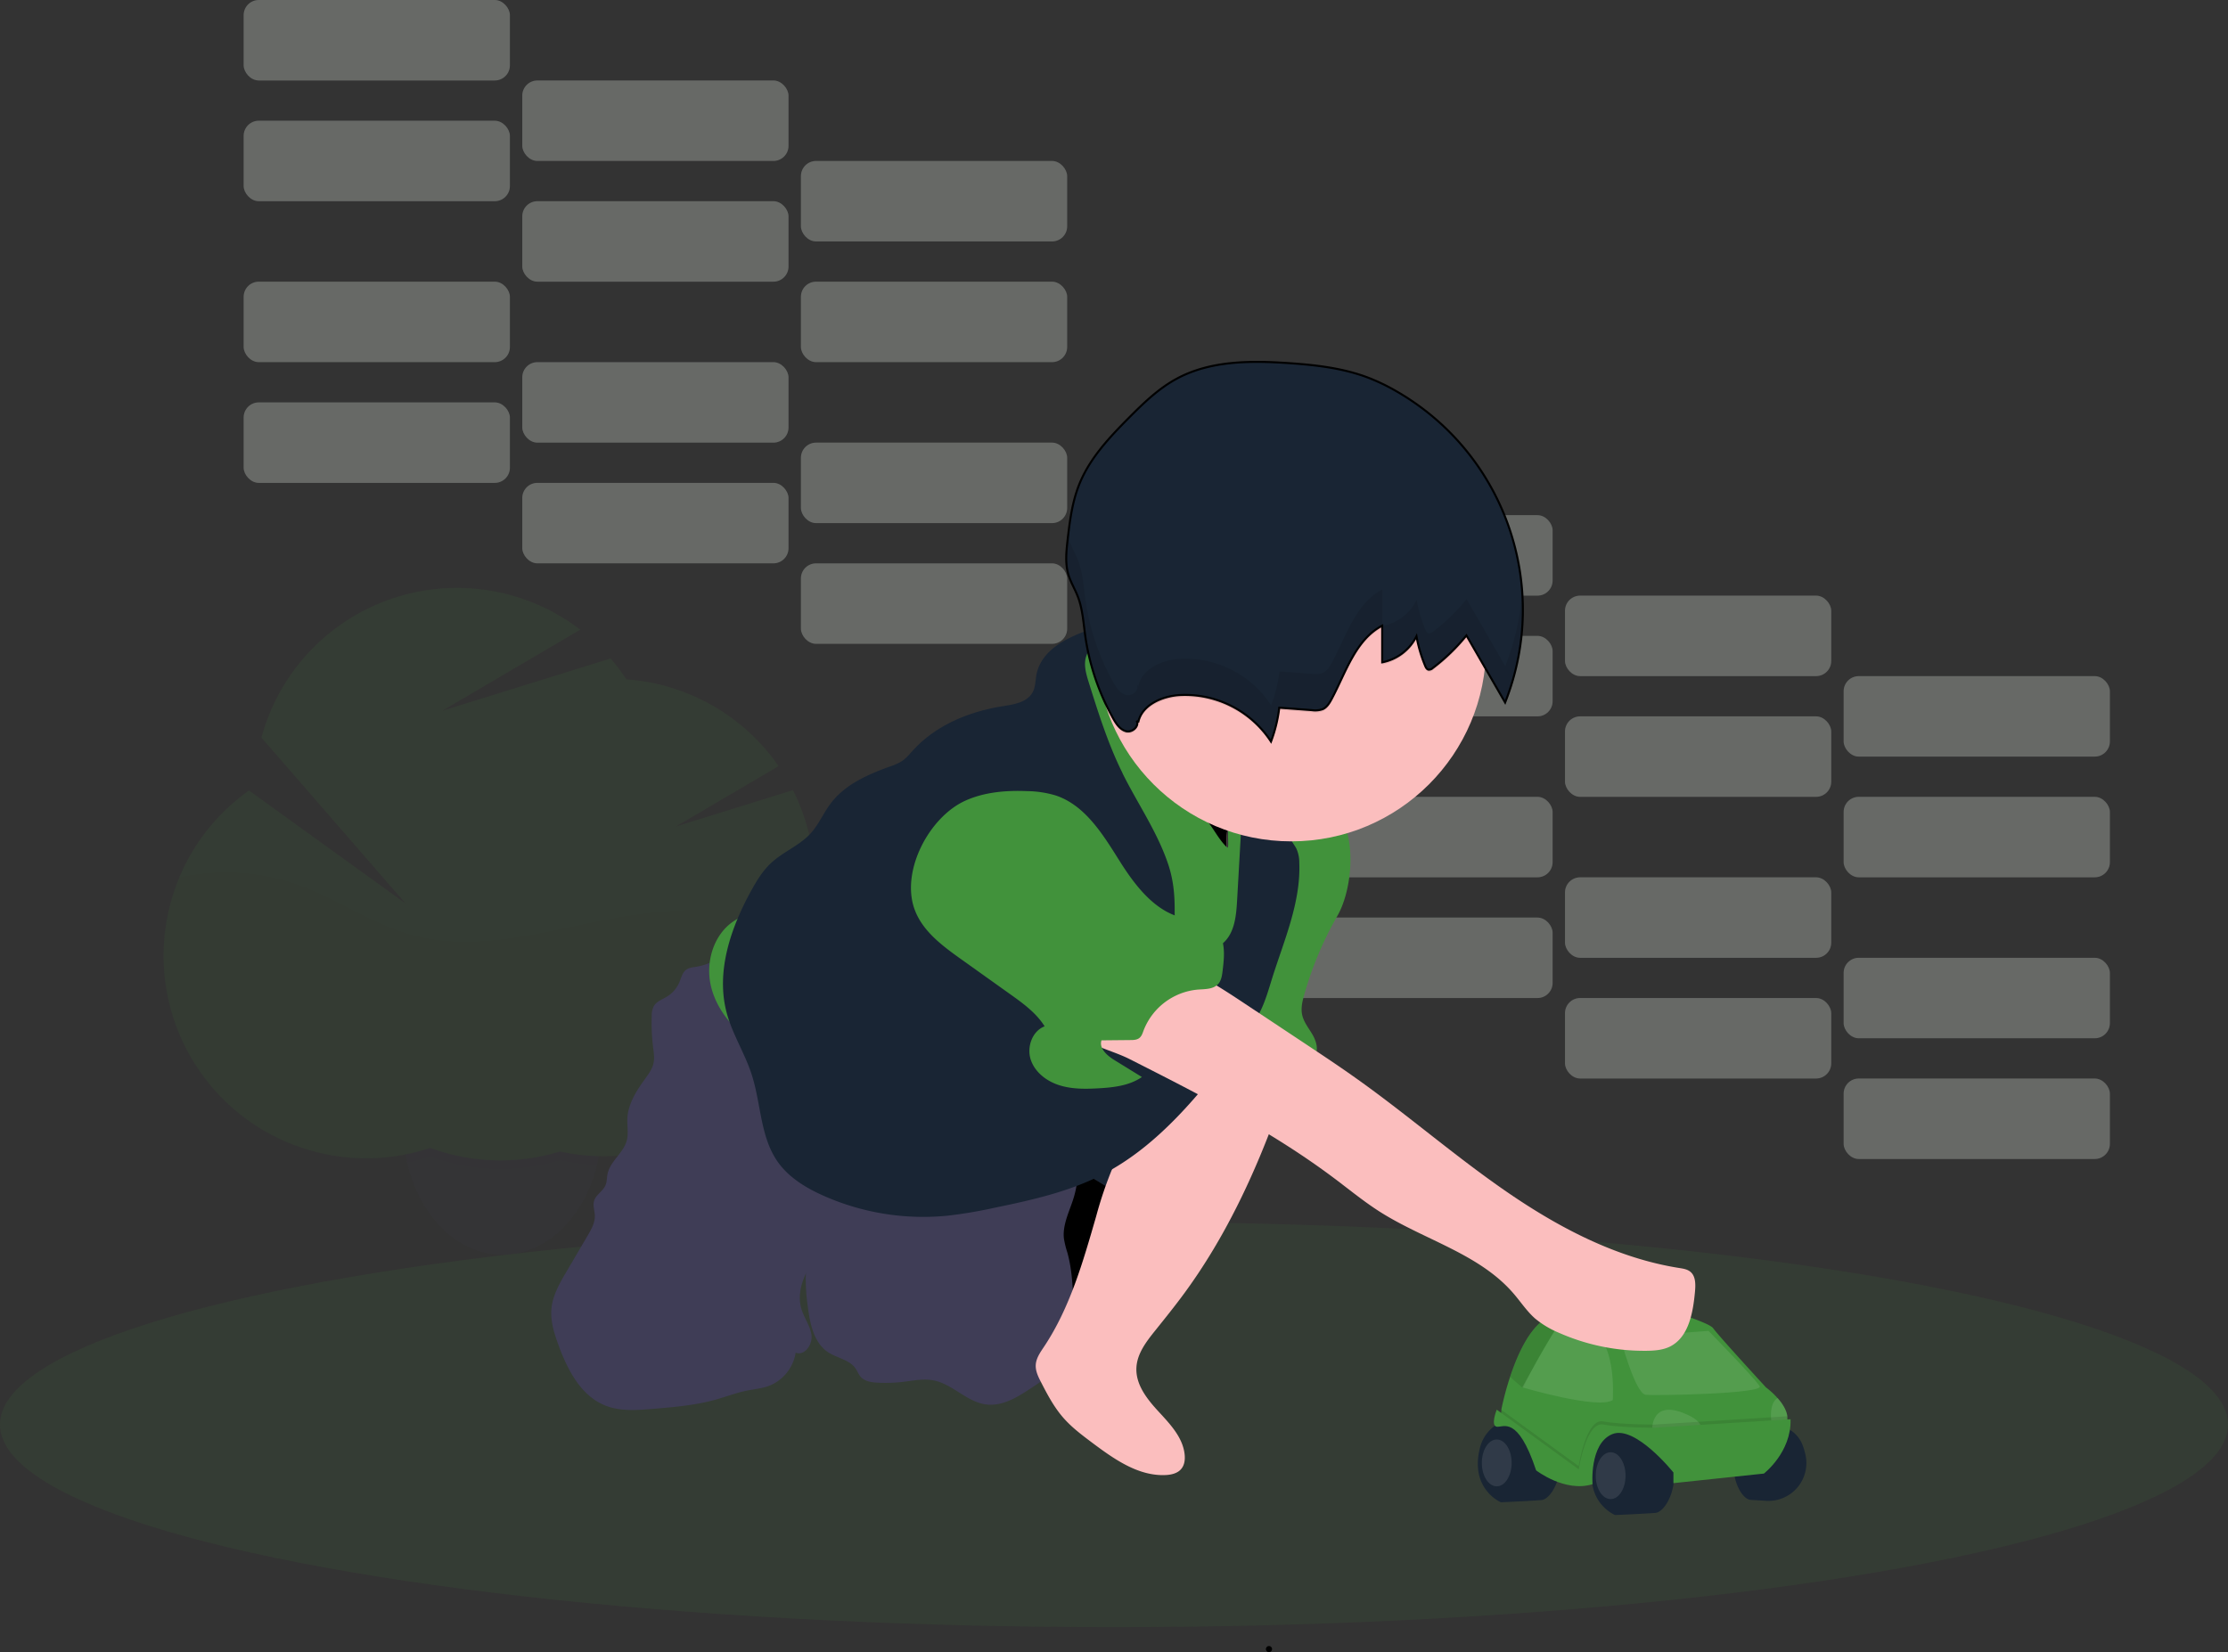 <svg xmlns="http://www.w3.org/2000/svg" xmlns:xlink="http://www.w3.org/1999/xlink" width="1094" height="811.38" xmlns:v="https://vecta.io/nano"><rect width="100%" height="100%" fill="#333333" stroke="none"/><style><![CDATA[.B{opacity:.1}.C{fill:#41923b}.D{fill:#192534}.E{fill:#fbbebe}.F{fill:#3f3d56}]]></style><g opacity=".3"><g fill="#f2f2f2"><rect x="631.64" y="450.62" width="130.73" height="39.52" rx="7.43"/><rect x="768.45" y="490.14" width="130.73" height="39.52" rx="7.43"/><rect x="905.27" y="529.67" width="130.73" height="39.52" rx="7.43"/><rect x="631.64" y="391.33" width="130.73" height="39.52" rx="7.43"/><rect x="768.45" y="430.86" width="130.73" height="39.52" rx="7.43"/><rect x="905.27" y="470.38" width="130.73" height="39.52" rx="7.43"/><rect x="631.64" y="312.29" width="130.73" height="39.52" rx="7.43"/><rect x="768.45" y="351.81" width="130.73" height="39.52" rx="7.43"/><rect x="905.27" y="391.33" width="130.73" height="39.52" rx="7.43"/><rect x="631.64" y="253" width="130.73" height="39.52" rx="7.43"/><rect x="768.45" y="292.52" width="130.73" height="39.52" rx="7.43"/><rect x="905.27" y="332.05" width="130.73" height="39.52" rx="7.43"/></g><g class="C"><rect x="631.64" y="450.62" width="130.73" height="39.52" rx="7.43" class="B"/><rect x="768.45" y="490.14" width="130.73" height="39.52" rx="7.43" class="B"/><rect x="905.27" y="529.67" width="130.73" height="39.52" rx="7.43" class="B"/><rect x="631.64" y="391.33" width="130.73" height="39.52" rx="7.43" class="B"/><rect x="768.45" y="430.86" width="130.73" height="39.52" rx="7.43" class="B"/><rect x="905.27" y="470.38" width="130.73" height="39.52" rx="7.43" class="B"/><rect x="631.64" y="312.29" width="130.73" height="39.52" rx="7.43" class="B"/><rect x="768.45" y="351.81" width="130.73" height="39.52" rx="7.43" class="B"/><rect x="905.27" y="391.33" width="130.73" height="39.52" rx="7.43" class="B"/><rect x="631.64" y="253" width="130.73" height="39.52" rx="7.43" class="B"/><rect x="768.45" y="292.52" width="130.73" height="39.52" rx="7.43" class="B"/><rect x="905.27" y="332.05" width="130.73" height="39.52" rx="7.43" class="B"/></g></g><g opacity=".3"><g fill="#f2f2f2"><rect x="119.64" y="197.62" width="130.73" height="39.52" rx="7.43"/><rect x="256.45" y="237.14" width="130.73" height="39.52" rx="7.43"/><rect x="393.27" y="276.67" width="130.73" height="39.52" rx="7.43"/><rect x="119.64" y="138.33" width="130.73" height="39.52" rx="7.43"/><rect x="256.45" y="177.86" width="130.73" height="39.52" rx="7.43"/><rect x="393.27" y="217.38" width="130.73" height="39.52" rx="7.43"/><rect x="119.64" y="59.29" width="130.73" height="39.52" rx="7.43"/><rect x="256.45" y="98.81" width="130.73" height="39.52" rx="7.43"/><rect x="393.27" y="138.33" width="130.73" height="39.52" rx="7.43"/><rect x="119.64" width="130.73" height="39.52" rx="7.43"/><rect x="256.45" y="39.52" width="130.73" height="39.52" rx="7.43"/><rect x="393.27" y="79.05" width="130.73" height="39.52" rx="7.43"/></g><g class="C"><rect x="119.64" y="197.62" width="130.73" height="39.52" rx="7.43" class="B"/><rect x="256.45" y="237.14" width="130.73" height="39.52" rx="7.43" class="B"/><rect x="393.27" y="276.67" width="130.73" height="39.52" rx="7.43" class="B"/><rect x="119.64" y="138.33" width="130.73" height="39.52" rx="7.43" class="B"/><rect x="256.45" y="177.86" width="130.73" height="39.52" rx="7.43" class="B"/><rect x="393.27" y="217.38" width="130.73" height="39.52" rx="7.43" class="B"/><rect x="119.64" y="59.29" width="130.73" height="39.52" rx="7.43" class="B"/><rect x="256.45" y="98.81" width="130.73" height="39.52" rx="7.43" class="B"/><rect x="393.27" y="138.33" width="130.73" height="39.52" rx="7.43" class="B"/><rect x="119.64" width="130.73" height="39.52" rx="7.43" class="B"/><rect x="256.45" y="39.52" width="130.73" height="39.52" rx="7.43" class="B"/><rect x="393.27" y="79.05" width="130.73" height="39.52" rx="7.43" class="B"/></g></g><g class="B"><path d="M295.6 552.2a80.56 80.56 0 0 1-1.74 16.87l-.7 3.07c-6.17 24.77-23.6 42.9-44.4 44-.7 0-1.4.06-2.1.06-22 0-40.58-19-46.7-45.08a52.43 52.43 0 0 1-.48-2.09 80.56 80.56 0 0 1-1.74-16.87c0-35.4 21.9-64 48.93-64s48.94 28.65 48.94 64.04z" class="F"/><path d="M295.6 552.2a80.56 80.56 0 0 1-1.74 16.87l-.7 3.07c-.74 0-1.46 0-2.2-.1a99.36 99.36 0 0 1-16-2.19 98.49 98.49 0 0 1-14.27 3.26 100.29 100.29 0 0 1-11.18 1l-3.78.07a102.12 102.12 0 0 1-13.4-.89 99 99 0 0 1-21-5.22 98.21 98.21 0 0 1-11.35 3 52.43 52.43 0 0 1-.48-2.09 80.56 80.56 0 0 1-1.74-16.87c0-35.4 21.9-64 48.93-64s48.9 28.7 48.9 64.08z" class="B"/><path d="M400 432.87a99.07 99.07 0 0 0-10.65-44.82l-57.55 17.9 50.5-29.7a99.37 99.37 0 0 0-74.72-42.59 99.69 99.69 0 0 0-7.75-10.27L217.1 349.1l67.8-39.86a99.47 99.47 0 0 0-156.52 53l70.8 81.5-76.92-55.52c-40.202 28.516-53.463 82.17-31.172 126.13s73.41 64.97 120.172 49.39a100 100 0 0 0 63.73 1.75 99.52 99.52 0 0 0 121-97.12 102.55 102.55 0 0 0-.22-6.58 99.47 99.47 0 0 0 4.22-28.94z" class="C"/><path d="M398.3 451.32a265 265 0 0 0-92.09-1.17c-34.55 5.72-69.87 18.3-103.67 9.1-19.83-5.4-37-17.88-56.35-24.8A106.81 106.81 0 0 0 88 430.94c-15.07 36.014-7.7 77.512 18.87 106.123s67.396 39.05 104.43 26.697a100 100 0 0 0 63.7 1.75 99.52 99.52 0 0 0 121-97.12 102.55 102.55 0 0 0-.22-6.58 98.49 98.49 0 0 0 2.51-10.49z" class="B"/><ellipse cx="547" cy="699.6" rx="547" ry="99.5" class="C"/></g><path d="M726.68 711.07a19 19 0 0 1 29.42-11l.78.57c16.73 12.54 6.8 35.54 0 36.06S737 737.78 737 737.78s-15.4-6.36-10.32-26.7z" class="D"/><path d="M877.62 695.44v4.18l-75.26 4.7h-13.6s-.2.2-.53.6l-2.56 3.12c-2.14 2.78-4.7 6.66-5.28 9.88-1 5.75-4.7 7.84-4.7 7.84l-13.6-3.65-13.1-15.68-1.9-1.84-5.44-5.2-4.65-4.45.23-2.5v-.38a141.85 141.85 0 0 1 4.26-15.88c0-.14.1-.3.14-.43 3.77-11.32 10.06-25.07 19.12-29.16.7-.3 1.4-.6 2.18-.88l.92-.32c17.38-5.82 50.22-3.5 50.22-3.5s25.08 7.32 27.18 10.46 25.87 29 25.87 29a39 39 0 0 1 5.74 5.31c2.23 2.47 4.3 5.58 4.76 8.8z" class="C"/><ellipse cx="734.93" cy="718.44" rx="7.32" ry="11.5" fill="#fff" class="B"/><path d="M765.25 650.5s-6 9.2-12.34 21a.41.41 0 0 0 0 .09c-1.7 3.14-3.4 6.45-5.05 9.84l-.07.16s-3.47-2.75-6.2-5.43c0-.14.1-.3.14-.43 3.77-11.32 10.06-25.07 19.12-29.16.7-.3 1.4-.6 2.18-.88z" class="B"/><path d="M747.48 681.33s37.1 11 44.42 6.27c0 0 2.62-33.45-14.63-35.54 0 0-9.93-2.62-12-1s-17.8 30.27-17.8 30.27zm48.08-24.57s7.32 27.7 12.55 28.23 58-.53 55.92-4.2-25.1-27.17-25.1-27.17z" class="B" fill="#fff"/><path d="M786.58 706.88s9.5-12.5 26.23.06 6.8 35.54 0 36.06-19.8 1.05-19.8 1.05-20.63-8.48-6.42-37.17zm98.67 3.18a15.14 15.14 0 0 0-20.47-8.78 29.27 29.27 0 0 0-5.28 3.21c-14.9 11.16-6 31.63 0 32.1l7.87.48a18.62 18.62 0 0 0 19.14-22.74 39.18 39.18 0 0 0-1.26-4.27z" class="D"/><g fill="#fff"><ellipse cx="790.86" cy="724.71" rx="7.32" ry="11.5" class="B"/><path d="M811.24 702.76s-1-15.16 15.16-8.9 5.75 13.07 5.75 13.07zm66.38-7.32v2.1l-2.6 1-5.33-1s-1.14-8.56 3.23-11c2.18 2.6 4.25 5.7 4.7 8.9z" class="B"/></g><path d="M877.62 695.54v4.08l-75.32 4.7c-3.76-2-7.52-2.9-10.68-1.56a11.69 11.69 0 0 0-2.69 1.56 13.34 13.34 0 0 0-.69.59 14.26 14.26 0 0 0-2.56 3.12c-4.68 7.57-3.68 19.3-3.68 19.3-13.6 4.18-27.7-6.8-27.7-6.8-2.56-7.68-4.95-12.7-7.14-16-2-3-3.82-4.47-5.44-5.2l-4.72-4.4.23-2.5 37.93 27.58s3.66-23.52 12-21.95 25.1 1.57 25.1 1.57z" class="B"/><path d="M734.93 692.3s-3.14 7.84 0 8.37 10.2-6 19.34 21.43c0 0 14.1 11 27.7 6.8 0 0-1.62-19.86 9.65-24.57s30.07 18.82 30.07 18.82v5.23l44.43-4.7S879.7 713.2 879.2 697l-66.9 4.18s-16.73 0-25.1-1.57-12 22-12 22z" class="C"/><rect x="518.81" y="549.35" width="55.93" height="55.93" rx="27.96" class="D"/><use xlink:href="#B" class="F"/><use xlink:href="#B" class="B"/><g class="F"><path d="M341.94 474.78c-1.7.26-3.5.4-4.9 1.38-2 1.4-2.5 4-3.46 6.26a15.33 15.33 0 0 1-6.05 7c-2.3 1.4-5.08 2.34-6.45 4.64a10.23 10.23 0 0 0-1.07 5 95.89 95.89 0 0 0 .69 15.34c.32 2.55.74 5.15.2 7.66-.6 2.93-2.45 5.42-4.2 7.85-4.2 5.8-8.3 12.2-8.65 19.35-.17 3.6.63 7.3-.28 10.78-1.6 6.2-8.17 10.23-9.45 16.5-.38 1.85-.28 3.8-1 5.54-1.26 3-4.73 4.64-5.62 7.73-.67 2.32.3 4.77.38 7.18.1 3.53-1.75 6.8-3.53 9.83l-10.4 17.7c-3.38 5.74-6.84 11.74-7.4 18.38-.5 5.9 1.32 11.72 3.33 17.28 4.47 12.35 11.1 25.43 23.36 30.18 7.2 2.8 15.24 2.2 22.95 1.56 10.56-.87 21.2-1.76 31.38-4.65 5.05-1.43 10-3.34 15.1-4.36 3.4-.67 6.9-1 10.17-2.1a21 21 0 0 0 13.64-16.5c4.36 1.72 8.4-4 7.78-8.64s-3.74-8.57-5-13.07c-1.8-6.2 0-12.95 3-18.67s7.14-10.78 10.4-16.35a62.29 62.29 0 0 0 7.48-20.16c1.75-9.6 1.22-19.44.68-29.17l-2.06-37.2c-.38-6.8-.8-13.84-3.8-20-3.3-6.7-9.3-11.63-15.28-16.1a254.86 254.86 0 0 0-27.75-18.38c-6.22-3.48-5.78-2.13-10.73 2a27.58 27.58 0 0 1-13.45 6.2z"/><path d="M426 578.25c-7.07 5.58-14.23 11.24-19.67 18.42a53.29 53.29 0 0 0-10.68 30.19 93.06 93.06 0 0 0 1.07 15.27c1.07 8.25 3 17.44 9.95 22 4.38 2.87 10.4 3.6 13.4 7.9.94 1.35 1.5 3 2.6 4.2 2 2.16 5.12 2.63 8 2.8a74.15 74.15 0 0 0 12.9-.4c4.9-.6 9.86-1.66 14.7-.74 9.42 1.77 16.45 10.66 26 11.85 7.93 1 15.36-3.6 22-8 6.85-4.53 14-9.38 17.7-16.7 3.6-7.12 3.4-15.5 3.13-23.5-.3-8.87-.63-17.85-3-26.4a46.42 46.42 0 0 1-1.69-6.86c-.7-6 2-11.9 4-17.64 3.1-8.73 4.47-19.5-1.7-26.4-2.6-2.92-6.24-4.72-9.92-6-16.25-5.84-34.2-3.62-50.86-1-15.9 2.4-25.43 11.2-37.9 21.04z"/></g><path d="M563.8 543.7c-6.44 9.67-12.9 19.4-17.55 30a193.17 193.17 0 0 0-8 23.6c-6.42 22.2-12.8 44.86-25.6 64.07-1.84 2.76-3.88 5.63-4.07 8.94-.18 3.1 1.3 6 2.73 8.76 3 5.84 6.14 11.74 10.42 16.76s9.4 8.82 14.56 12.7c10.7 8 22.6 16.48 36 15.88 2.77-.13 5.73-.77 7.58-2.84s2.1-4.93 1.78-7.6c-1-8.23-7.2-14.7-12.82-20.8s-11.27-13.23-10.82-21.55c.35-6.87 4.85-12.73 9.16-18.1 4.93-6.14 9.87-12.27 14.52-18.62 20.1-27.45 34.63-58.66 46.14-90.7 4.85-13.52 9.26-27.72 7.75-42-11-2.7-33-11.72-42.3-2.4-5.63 5.64-9.6 14-14 20.65z" class="E"/><path d="M656.68 449.8a171.6 171.6 0 0 0-16.24 38.6c-.93 3.26-1.76 6.7-1.05 10 .77 3.54 3.18 6.45 5 9.57s3.1 7.07 1.45 10.3c-7.8.6-15.53-1.52-23.07-3.63l-23.64-6.6a12.2 12.2 0 0 1-5.35-2.48c-2.74-2.6-2.53-6.94-2-10.66 4.63-30.46 19.5-58.54 25.07-88.83.8-4.37 1.66-9.2 5.14-12 10-7.9 32.64-1.2 37.82 10.23 5.8 12.7 3.42 34.1-3.13 45.5z" class="C"/><use xlink:href="#C" class="E"/><use xlink:href="#C" class="B"/><path d="M592 402.3c-4.57-5.16-10.74-8.57-16.15-12.85-7.78-6.16-13.93-14.1-19.87-22.05-10.9-14.63-21.9-32.55-16.46-50-5.77-.56-10.75 4.18-13.47 9.3s-4.12 10.93-7.5 15.62c-5.15 7.13-13.9 10.45-22.07 13.7a359.68 359.68 0 0 0-51.82 25.75c-6.65 4-13.27 8.3-18.35 14.15-5.44 6.25-8.85 14-13.47 20.85-9 13.47-22.68 23.58-37.86 29.3-5 1.9-10.36 3.38-14.83 6.4-9.58 6.47-13.57 19.37-11.3 30.7s10 21 19.3 27.86 19.87 10.9 30.6 14.9q13.48 4.95 27.13 9.44a155.77 155.77 0 0 0 20.49 5.56c12.8 2.35 25.94 1.77 38.87 3.2 11.82 1.3 23.43 4.3 35.3 5.12s24.44-.75 34.1-7.66c7.7-5.5 12.8-13.78 17.54-22A598.86 598.86 0 0 0 605 453.94c2.83-6.67 29.1-44.45 22.55-49.33-32.93-24.57-22 14.47-25.14 11.47-4.2-4.02-6.6-9.5-10.4-13.8z" class="C"/><path d="M551.2 379.7c-7.07-14.22-11.85-29.44-16.6-44.58-1.3-4.2-2.63-8.74-1.22-12.9 1.7-5 7.14-9.27 5.54-14.28-12.72 4-27.5 10.27-30 23.38-.55 2.86-.45 5.9-1.78 8.5-2.6 5.06-9.2 6.14-14.8 7-16.32 2.6-32.54 9.2-43.72 21.36-1.88 2-3.65 4.27-6 5.77a26.06 26.06 0 0 1-5.39 2.4c-10.94 3.93-22.2 8.83-29.23 18.08-3.63 4.76-5.95 10.47-10 14.9-5.48 6-13.55 9-19.48 14.6-4 3.72-6.85 8.44-9.5 13.2-10.16 18.36-17.6 39.9-12.22 60.18 2.8 10.6 9 20.06 12.33 30.52 4.6 14.25 4.14 30.5 12.75 42.75 5.43 7.7 13.83 12.8 22.43 16.63a120.63 120.63 0 0 0 61 9.82 227.23 227.23 0 0 0 23-3.88c18.13-3.74 36.45-7.8 52.92-16.27 28.1-14.43 48.3-40.22 67.6-65.22 3.67-4.76 7.37-9.56 10-15 2.57-5.2 4.12-10.8 5.85-16.33 5.85-18.6 14.08-37.14 13.3-56.62a16.64 16.64 0 0 0-1.35-6.79c-.78-1.6-2-3-2.7-4.6-1.22-2.88-.67-6.2-1.53-9.22-2.4-8.4-13.43-10-22.17-9.93l-2.8 49.3c-.43 7.4-1.22 15.6-6.73 20.57a14.63 14.63 0 0 1-17.24 1.35c-5.88-3.8-6.7-10.46-6.67-16.83.06-8-.6-15.33-3.14-23-5.28-15.9-15.06-29.87-22.48-44.82z" class="D"/><path d="M554.7 520.15c34.82 17.65 69.84 35.43 101 58.93 7.2 5.42 14.2 11.16 21.8 16 21.8 13.86 48.87 20.6 65.7 40.2 3.54 4.1 6.54 8.73 10.62 12.3a45.77 45.77 0 0 0 11.74 7 103.55 103.55 0 0 0 42.94 8.81c3.87-.05 7.85-.34 11.33-2 9.37-4.54 11.5-16.7 12.45-27.07.32-3.5.4-7.65-2.37-9.83-1.5-1.17-3.46-1.47-5.33-1.76-30.4-4.8-58.47-19.44-83.88-36.83s-48.7-37.7-73.76-55.58c-8.8-6.3-17.83-12.28-26.85-18.27l-29.2-19.38c-15.44-10.25-31.7-20.8-50.14-22.74a6.65 6.65 0 0 0-3.14.21c-1.62.63-2.52 2.3-3.3 3.85-5.4 10.54-12 20.1-18.63 29.87-3.55 5.22-3.95 6.57 2.17 9.36 5.5 2.52 11.35 4.15 16.84 6.93z" class="E"/><path d="M623.1 811.38a1.5 1.5 0 1 0 0-3 1.5 1.5 0 1 0 0 3z"/><circle cx="634.05" cy="317.55" r="95.65" class="E"/><use xlink:href="#D" class="D"/><use xlink:href="#D" fill="none" stroke="#000" stroke-miterlimit="10"/><path d="M449.1 446.65c3.86 10.6 13.56 17.8 22.76 24.37l24 17.12c6.38 4.55 12.93 9.27 17.08 15.9-6.07 2.3-8.84 10.1-6.85 16.28s7.7 10.6 13.92 12.6 12.82 1.93 19.3 1.56c7.45-.4 15.25-1.3 21.4-5.54l-13.5-8.32c-3.56-2.2-7.65-5.73-6.35-9.7l14.25-.14c1.5 0 3.13-.07 4.32-1s1.6-2.36 2.1-3.72A31.55 31.55 0 0 1 588.14 486c3.52-.26 7.57-.1 10-2.73 1.58-1.74 1.92-4.24 2.2-6.57.53-4.44 1.05-9 .17-13.35s-3.42-8.67-7.5-10.5c-3-1.36-6.47-1.23-9.75-1.67-15.1-2-25.55-15.68-33.65-28.57s-16.8-27.15-31.23-31.95a50.82 50.82 0 0 0-13.89-2.13c-10.4-.43-21.13.42-30.6 4.74-17.67 8.05-31.67 34.5-24.8 53.38z" class="C"/><path d="M739.13 327.18l-19-32.94a95.25 95.25 0 0 1-16.51 16 2.77 2.77 0 0 1-2.16.8c-.8-.2-1.26-1.06-1.58-1.84a70.77 70.77 0 0 1-4.28-14.54 23.91 23.91 0 0 1-16.83 12.8v-18c-13.14 6.9-17.78 22.95-24.82 36-1.07 2-2.34 4.05-4.4 5a11.08 11.08 0 0 1-5.32.48l-16-1.2a70.75 70.75 0 0 1-4.06 16.64 50.35 50.35 0 0 0-44.92-22.84c-8.73.58-18.6 4.92-20.3 13.5l-.85-.94c1.6 2.6-2 5.9-5 5.23s-4.9-3.52-6.4-6.2a116.16 116.16 0 0 1-13.73-40.77c-.9-6.48-1.28-13.14-3.64-19.24-1.42-3.67-3.53-7.06-4.65-10.83 0-.13-.07-.25-.1-.38l-.26 2.25c-.65 5.66-1.25 11.5.36 17 1.12 3.77 3.23 7.16 4.65 10.82 2.36 6.1 2.73 12.76 3.64 19.25a116 116 0 0 0 13.73 40.76c1.5 2.67 3.42 5.52 6.4 6.2s6.58-2.62 5-5.23l.85.93c1.7-8.58 11.56-12.93 20.3-13.5a50.32 50.32 0 0 1 44.92 22.83 70.55 70.55 0 0 0 4.06-16.63l16 1.18a11 11 0 0 0 5.32-.48c2.06-.92 3.33-3 4.4-5 7-13.08 11.68-29.1 24.82-36v18a23.91 23.91 0 0 0 16.83-12.8 71 71 0 0 0 4.28 14.54c.32.77.77 1.64 1.58 1.83a2.73 2.73 0 0 0 2.16-.79 95.25 95.25 0 0 0 16.51-16l19 32.94a124.8 124.8 0 0 0 8.25-55 123.7 123.7 0 0 1-8.25 36.14z" class="B"/><defs ><path id="B" d="M532.13 649.28c3.75-3.3 7.56-6.64 10.26-10.83 2.48-3.84 3.94-8.23 5.3-12.6q5.87-18.7 10.1-37.85c-15.4-2.35-26.88-15.94-41.93-19.93-.36-.1-11.87 69.06-12.7 75.38-.7 5.22-6.65 30.15.14 30.3 3.63.08 11.2-9 13.9-11.4z"/><path id="C" d="M530.13 345.7c-.9.46-1.9 1-2.16 1.94a3.52 3.52 0 0 0 .94 2.83l10.1 14.2c9.95 14 19.92 28.1 31.43 40.86a221.9 221.9 0 0 0 28.44 26.46c2.88 2.24 5.95 4.57 7.36 7.94a76.53 76.53 0 0 1 3.12-56.77c3.3-7 7.66-13.5 11.1-20.45a2.91 2.91 0 0 0-1.59-4.72c-8.74-4.5-18.3-7.22-27-11.8-6.83-3.6-13-8.28-19.13-12.9-5.47-4.1-12.75-11.37-19.5-13.1-7.3-1.88-7 4.77-9.35 10.32a30.62 30.62 0 0 1-13.74 15.18z"/><path id="D" d="M558.87 354.85c1.7-8.6 11.56-12.93 20.3-13.5a50.35 50.35 0 0 1 44.92 22.84 70.75 70.75 0 0 0 4.06-16.64l16 1.2a11.08 11.08 0 0 0 5.32-.48c2.06-.92 3.33-3 4.4-5 7-13.07 11.68-29.1 24.82-36v18a23.92 23.92 0 0 0 16.83-12.79 70.68 70.68 0 0 0 4.28 14.53c.32.78.77 1.64 1.58 1.84a2.8 2.8 0 0 0 2.16-.79 95.61 95.61 0 0 0 16.51-16l19 32.94c22.696-57.312-.253-122.59-53.82-153.1a97.21 97.21 0 0 0-13.71-6.53c-12.37-4.66-25.7-6.15-38.9-7.05-18.75-1.28-38.54-1.23-55 7.76-8.85 4.83-16.2 11.95-23.3 19.1-9.6 9.66-19.2 19.87-24.3 32.5-3.53 8.72-4.74 18.17-5.8 27.5-.65 5.65-1.25 11.5.36 16.94 1.12 3.77 3.23 7.16 4.65 10.83 2.36 6.1 2.73 12.76 3.64 19.24a116.1 116.1 0 0 0 13.79 40.74c1.5 2.67 3.42 5.5 6.4 6.2s6.58-2.62 5-5.22"/></defs></svg>